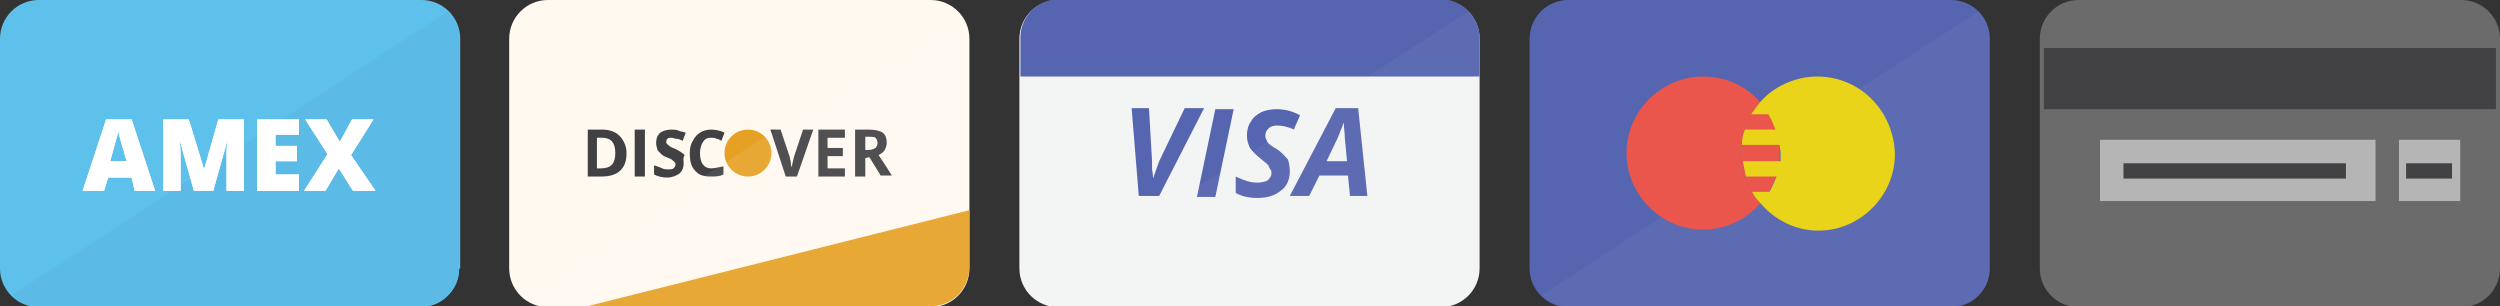 <?xml version="1.0" encoding="utf-8"?>
<!-- Generator: Adobe Illustrator 19.1.0, SVG Export Plug-In . SVG Version: 6.00 Build 0)  -->
<svg version="1.1" id="Layer_1" xmlns="http://www.w3.org/2000/svg" xmlns:xlink="http://www.w3.org/1999/xlink" x="0px" y="0px"
	 viewBox="94 97 245 30" xml:space="preserve" width="245" height="30">
<rect x="94" y="97" width="245" height="30" fill="#333333" stroke="none"/>
<style type="text/css">
	.st0{fill:#5EC1EC;}
	.st1{fill:#5BBBE6;}
	.st2{fill:#FFFFFF;}
	.st3{fill:#56B1D9;}
	.st4{fill:#5565AF;}
	.st5{opacity:4.000000e-002;fill:#FFFFFF;enable-background:new    ;}
	.st6{fill:#EA564B;}
	.st7{fill:#E9D419;}
	.st8{fill:#FFF9F0;}
	.st9{fill:#414042;}
	.st10{fill:#E6A124;}
	.st11{opacity:8.000000e-002;fill:#FFFFFF;enable-background:new    ;}
	.st12{fill:#F3F4F4;}
	.st13{fill:#6B6B6B;}
	.st14{fill:#424143;}
	.st15{opacity:0.5;fill:#FFFFFF;}
</style>
<g>
	<path class="st0" d="M139,123.3c0,2.1-1.7,3.8-3.8,3.8H97.8c-2.1,0-3.8-1.7-3.8-3.8v-22.5c0-2.1,1.7-3.8,3.8-3.8h37.5
		c2.1,0,3.8,1.7,3.8,3.8V123.3z"/>
	<path class="st1" d="M137.9,98.1c0.7,0.7,1.1,1.6,1.1,2.6V112v11.3c0,1-0.4,2-1.1,2.6c-0.7,0.7-1.6,1.1-2.6,1.1h-18.8H97.8
		c-1,0-2-0.4-2.6-1.1L137.9,98.1z"/>
	<g>
		<path class="st2" d="M107.2,115.7l-0.3-1.3h-2.3l-0.4,1.3h-2.1l2.3-7h2.5l2.3,7H107.2z M106.4,112.8l-0.3-1.1
			c-0.1-0.3-0.2-0.6-0.3-1c-0.1-0.4-0.2-0.7-0.2-0.9c0,0.2-0.1,0.4-0.2,0.8s-0.3,1.1-0.6,2.2L106.4,112.8L106.4,112.8z"/>
		<path class="st2" d="M113,115.7l-1.4-5h0c0.1,0.9,0.1,1.5,0.1,2v3H110v-7h2.5l1.5,4.9h0l1.4-4.9h2.5v7h-1.7v-3.1
			c0-0.2,0-0.3,0-0.5s0-0.7,0.1-1.4h0l-1.4,5L113,115.7L113,115.7z"/>
		<path class="st2" d="M123.3,115.7h-4.1v-7h4.1v1.5h-2.3v1.1h2.1v1.5h-2.1v1.3h2.3V115.7z"/>
		<path class="st2" d="M130.8,115.7h-2.2l-1.4-2.2l-1.3,2.2h-2.1l2.3-3.6l-2.2-3.4h2.1l1.3,2.2l1.2-2.2h2.1l-2.2,3.5L130.8,115.7z"
			/>
	</g>
	<g>
		<path class="st2" d="M107.2,115.7l-0.3-1.3h-2.3l-0.4,1.3h-2.1l2.3-7h2.5l2.3,7H107.2z M106.4,112.8l-0.3-1.1
			c-0.1-0.3-0.2-0.6-0.3-1c-0.1-0.4-0.2-0.7-0.2-0.9c0,0.2-0.1,0.4-0.2,0.8s-0.3,1.1-0.6,2.2L106.4,112.8L106.4,112.8z"/>
		<path class="st2" d="M113,115.7l-1.4-5h0c0.1,0.9,0.1,1.5,0.1,2v3H110v-7h2.5l1.5,4.9h0l1.4-4.9h2.5v7h-1.7v-3.1
			c0-0.2,0-0.3,0-0.5s0-0.7,0.1-1.4h0l-1.4,5L113,115.7L113,115.7z"/>
		<path class="st2" d="M123.3,115.7h-4.1v-7h4.1v1.5h-2.3v1.1h2.1v1.5h-2.1v1.3h2.3V115.7z"/>
		<path class="st2" d="M130.8,115.7h-2.2l-1.4-2.2l-1.3,2.2h-2.1l2.3-3.6l-2.2-3.4h2.1l1.3,2.2l1.2-2.2h2.1l-2.2,3.5L130.8,115.7z"
			/>
	</g>
	<path class="st3" d="M116.5,97"/>
</g>
<g>
	<path class="st4" d="M289,123.3c0,2.1-1.7,3.8-3.8,3.8h-37.5c-2.1,0-3.8-1.7-3.8-3.8v-22.5c0-2.1,1.7-3.8,3.8-3.8h37.5
		c2.1,0,3.8,1.7,3.8,3.8V123.3z"/>
	<path class="st5" d="M287.9,98.1c0.7,0.7,1.1,1.6,1.1,2.6V112v11.3c0,1-0.4,2-1.1,2.6c-0.7,0.7-1.6,1.1-2.6,1.1h-18.8h-18.8
		c-1,0-2-0.4-2.6-1.1L287.9,98.1z"/>
	<path class="st3" d="M266.5,97"/>
	<g>
		<path class="st6" d="M266.5,107c-1.4-1.6-3.4-2.5-5.6-2.5c-4.1,0-7.5,3.4-7.5,7.5c0,4.1,3.4,7.5,7.5,7.5c2.2,0,4.3-1,5.6-2.6
			c-1.2-1.3-1.9-3-1.9-4.9S265.3,108.4,266.5,107z"/>
		<path class="st6" d="M266.5,107c-1.2,1.3-1.9,3.1-1.9,5s0.7,3.6,1.9,4.9c1.2-1.3,1.9-3,1.9-4.9S267.7,108.4,266.5,107z"/>
	</g>
	<path class="st7" d="M272.1,104.5c-2.2,0-4.3,1-5.6,2.5c-0.3,0.4-0.6,0.8-0.9,1.2h1.7c0.3,0.5,0.5,1,0.7,1.5h-3
		c-0.2,0.5-0.3,1-0.3,1.5h3.7c0,0.2,0.1,0.5,0.1,0.8c0,0.3,0,0.5,0,0.8h-3.7c0.1,0.5,0.2,1,0.3,1.5h3c-0.2,0.5-0.4,1-0.7,1.5h-1.7
		c0.2,0.4,0.5,0.8,0.9,1.2c1.4,1.6,3.4,2.6,5.6,2.6c4.1,0,7.5-3.4,7.5-7.5C279.6,107.9,276.3,104.5,272.1,104.5z"/>
</g>
<g>
	<path class="st8" d="M189,123.3c0,2.1-1.7,3.8-3.8,3.8h-37.5c-2.1,0-3.8-1.7-3.8-3.8v-22.5c0-2.1,1.7-3.8,3.8-3.8h37.5
		c2.1,0,3.8,1.7,3.8,3.8V123.3z"/>
	<g>
		<path class="st9" d="M155.4,112c0,0.8-0.2,1.3-0.6,1.7c-0.4,0.4-1,0.6-1.9,0.6h-1.3v-4.6h1.4c0.7,0,1.3,0.2,1.7,0.6
			C155.1,110.7,155.4,111.3,155.4,112z M154.3,112c0-1-0.4-1.5-1.3-1.5h-0.5v3h0.4C153.9,113.5,154.3,113,154.3,112z"/>
		<path class="st9" d="M156.2,114.3v-4.6h1v4.6H156.2z"/>
		<path class="st9" d="M161,113c0,0.4-0.1,0.7-0.4,1c-0.3,0.2-0.7,0.4-1.2,0.4c-0.5,0-0.9-0.1-1.3-0.3v-0.9c0.3,0.1,0.6,0.2,0.8,0.3
			c0.2,0.1,0.4,0.1,0.6,0.1c0.2,0,0.4,0,0.5-0.1c0.1-0.1,0.2-0.2,0.2-0.4c0-0.1,0-0.2-0.1-0.2c0-0.1-0.1-0.1-0.2-0.2
			c-0.1-0.1-0.3-0.2-0.6-0.3c-0.3-0.1-0.5-0.3-0.6-0.4c-0.1-0.1-0.3-0.3-0.3-0.4s-0.1-0.3-0.1-0.6c0-0.4,0.1-0.7,0.4-1
			c0.3-0.2,0.7-0.3,1.1-0.3c0.2,0,0.5,0,0.7,0.1c0.2,0.1,0.4,0.1,0.7,0.2l-0.3,0.8c-0.2-0.1-0.4-0.2-0.6-0.2c-0.2,0-0.3-0.1-0.5-0.1
			c-0.2,0-0.3,0-0.4,0.1c-0.1,0.1-0.1,0.2-0.1,0.3c0,0.1,0,0.2,0.1,0.2c0,0.1,0.1,0.1,0.2,0.2c0.1,0.1,0.3,0.2,0.6,0.3
			c0.4,0.2,0.7,0.4,0.9,0.6C160.9,112.5,161,112.7,161,113z"/>
		<path class="st9" d="M163.7,110.5c-0.4,0-0.6,0.1-0.8,0.4c-0.2,0.3-0.3,0.7-0.3,1.1c0,1,0.4,1.5,1.1,1.5c0.3,0,0.7-0.1,1.2-0.2
			v0.8c-0.4,0.2-0.8,0.2-1.3,0.2c-0.7,0-1.2-0.2-1.5-0.6c-0.4-0.4-0.5-1-0.5-1.7c0-0.5,0.1-0.9,0.3-1.2c0.2-0.4,0.4-0.6,0.7-0.8
			c0.3-0.2,0.7-0.3,1.1-0.3c0.4,0,0.9,0.1,1.3,0.3l-0.3,0.8c-0.2-0.1-0.3-0.2-0.5-0.2C164.1,110.5,163.9,110.5,163.7,110.5z"/>
		<path class="st9" d="M172.7,109.7h1l-1.6,4.6H171l-1.5-4.6h1l0.9,2.7c0,0.2,0.1,0.3,0.1,0.6c0,0.2,0.1,0.4,0.1,0.4
			c0-0.2,0.1-0.5,0.2-1L172.7,109.7z"/>
		<path class="st9" d="M176.8,114.3h-2.6v-4.6h2.6v0.8h-1.7v1h1.5v0.8h-1.5v1.2h1.7V114.3z"/>
		<path class="st9" d="M178.8,112.5v1.8h-1v-4.6h1.3c0.6,0,1.1,0.1,1.4,0.3c0.3,0.2,0.4,0.6,0.4,1c0,0.3-0.1,0.5-0.2,0.7
			c-0.1,0.2-0.4,0.4-0.6,0.5c0.7,1,1.1,1.7,1.3,2h-1.1l-1.1-1.8L178.8,112.5L178.8,112.5z M178.8,111.7h0.3c0.3,0,0.5-0.1,0.7-0.2
			c0.1-0.1,0.2-0.3,0.2-0.5c0-0.2-0.1-0.4-0.2-0.5s-0.4-0.1-0.7-0.1h-0.3L178.8,111.7L178.8,111.7z"/>
		<circle class="st10" cx="167.3" cy="112" r="2.3"/>
	</g>
	<path class="st10" d="M189,117.6v5.6c0,0.5-0.1,1-0.3,1.5c-0.2,0.4-0.5,0.9-0.8,1.2s-0.7,0.6-1.2,0.8c-0.4,0.2-0.9,0.3-1.5,0.3
		h-16.8h-16.8L189,117.6z"/>
	<path class="st11" d="M187.9,98.1c0.7,0.7,1.1,1.6,1.1,2.6V112v11.3c0,1-0.4,2-1.1,2.6c-0.7,0.7-1.6,1.1-2.6,1.1h-18.8h-18.8
		c-1,0-2-0.4-2.6-1.1L187.9,98.1z"/>
</g>
<path class="st10" d="M238.3,119.5v3.8c0,2.1-1.7,3-3.8,3h-36c-2.1,0-3.8-0.9-3.8-3v-3.8"/>
<g>
	<path class="st12" d="M239,123.3c0,2.1-1.7,3.8-3.8,3.8h-37.5c-2.1,0-3.8-1.7-3.8-3.8v-22.5c0-2.1,1.7-3.8,3.8-3.8h37.5
		c2.1,0,3.8,1.7,3.8,3.8V123.3z"/>
	<path class="st4" d="M194,104.5v-3.8c0-2.1,1.7-3.8,3.9-3.8h37.2c2.1,0,3.9,1.7,3.9,3.8v3.8"/>
	<g>
		<path class="st4" d="M207,114.5c0.3-0.9,0.5-1.4,0.6-1.7l2.5-5.2h1.9l-4.4,8.6h-2l-0.7-8.6h1.7l0.3,5.2c0,0.2,0,0.4,0,0.8
			C207,114.1,207,114.4,207,114.5L207,114.5z"/>
		<path class="st4" d="M211.3,116.3l1.8-8.6h1.8l-1.8,8.6H211.3z"/>
		<path class="st4" d="M220.4,113.8c0,0.8-0.3,1.5-0.9,1.9c-0.6,0.5-1.4,0.7-2.3,0.7c-0.9,0-1.6-0.2-2.1-0.5v-1.6
			c0.8,0.4,1.5,0.6,2.1,0.6c0.4,0,0.8-0.1,1-0.2c0.2-0.2,0.4-0.4,0.4-0.7c0-0.2,0-0.3-0.1-0.4c-0.1-0.1-0.1-0.2-0.2-0.4
			c-0.1-0.1-0.3-0.3-0.7-0.6c-0.5-0.4-0.9-0.8-1.1-1.1c-0.2-0.4-0.3-0.8-0.3-1.2c0-0.5,0.1-1,0.4-1.4c0.2-0.4,0.6-0.7,1-0.9
			c0.4-0.2,1-0.3,1.5-0.3c0.8,0,1.6,0.2,2.3,0.6l-0.6,1.4c-0.6-0.3-1.2-0.4-1.7-0.4c-0.3,0-0.6,0.1-0.8,0.3
			c-0.2,0.2-0.3,0.4-0.3,0.7c0,0.2,0.1,0.4,0.2,0.6c0.1,0.2,0.4,0.4,0.9,0.7c0.5,0.3,0.8,0.7,1.1,1
			C220.3,112.8,220.4,113.3,220.4,113.8z"/>
		<path class="st4" d="M226.1,114.2h-2.8l-1,2h-1.9l4.5-8.6h2.2l0.9,8.6h-1.7L226.1,114.2z M226,112.7l-0.2-2.1c0-0.5-0.1-1-0.1-1.5
			V109c-0.2,0.5-0.4,1-0.6,1.5l-1.1,2.3H226z"/>
	</g>
	<path class="st2" d="M216.5,97"/>
	<path class="st5" d="M237.9,98.1c0.7,0.7,1.1,1.6,1.1,2.6V112v11.3c0,1-0.4,2-1.1,2.6s-1.6,1.1-2.6,1.1h-18.8h-18.8
		c-1,0-2-0.4-2.6-1.1L237.9,98.1z"/>
</g>
<g>
	<g>
		<path class="st13" d="M339,123.3c0,2.1-1.7,3.8-3.8,3.8h-37.5c-2.1,0-3.8-1.7-3.8-3.8v-22.5c0-2.1,1.7-3.8,3.8-3.8h37.5
			c2.1,0,3.8,1.7,3.8,3.8V123.3z"/>
	</g>
	<rect x="294.3" y="101.7" class="st14" width="44.3" height="6"/>
	<rect x="299.8" y="110.7" class="st15" width="27" height="6"/>
	<rect x="302.1" y="113" class="st14" width="21.8" height="1.5"/>
	<rect x="329.1" y="110.7" class="st15" width="6" height="6"/>
	<rect x="329.8" y="113" class="st14" width="4.5" height="1.5"/>
</g>
</svg>
